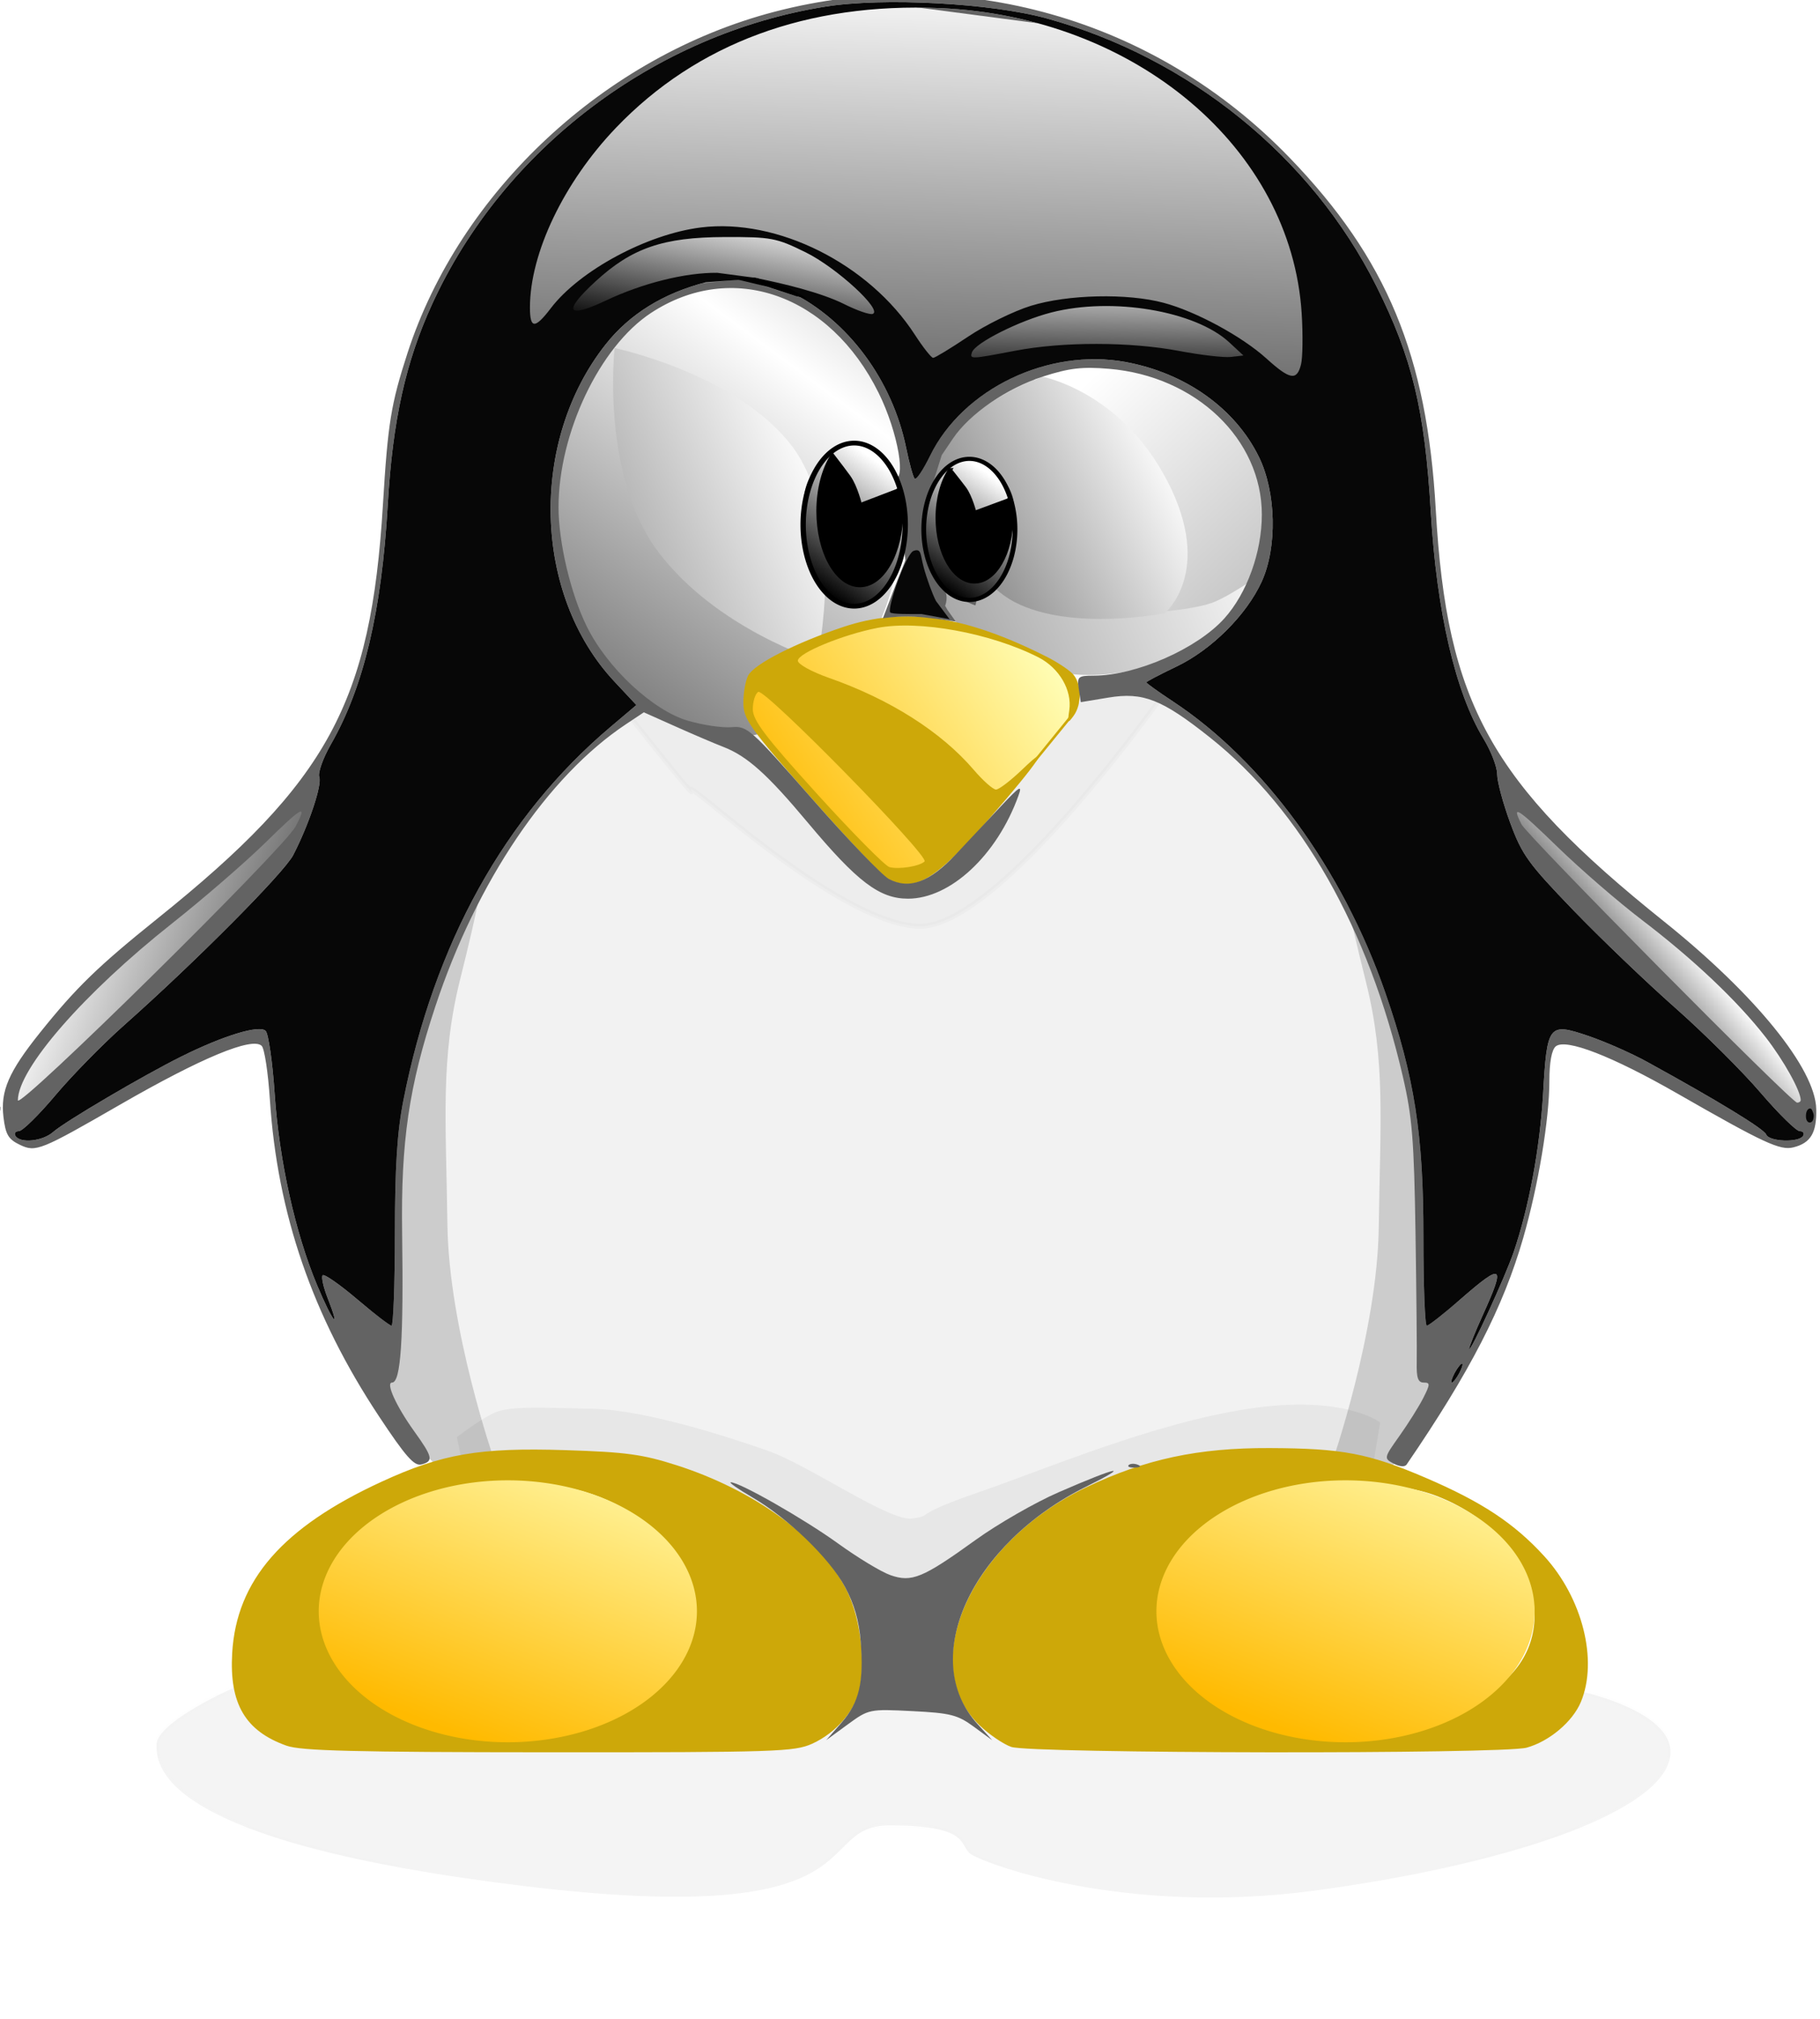 <?xml version="1.0" encoding="UTF-8" standalone="no"?>
<svg
   xmlns:dc="http://purl.org/dc/elements/1.1/"
   xmlns:cc="http://creativecommons.org/ns#"
   xmlns:rdf="http://www.w3.org/1999/02/22-rdf-syntax-ns#"
   xmlns:svg="http://www.w3.org/2000/svg"
   xmlns="http://www.w3.org/2000/svg"
   xmlns:xlink="http://www.w3.org/1999/xlink"
   xmlns:sodipodi="http://sodipodi.sourceforge.net/DTD/sodipodi-0.dtd"
   xmlns:inkscape="http://www.inkscape.org/namespaces/inkscape"
   width="18.04"
   height="20"
   id="svg2"
   version="1.0"
   sodipodi:docname="linux.svg"
   inkscape:version="0.92.4 (5da689c313, 2019-01-14)">
  <sodipodi:namedview
     pagecolor="#ffffff"
     bordercolor="#666666"
     borderopacity="1"
     objecttolerance="10"
     gridtolerance="10"
     guidetolerance="10"
     inkscape:pageopacity="0"
     inkscape:pageshadow="2"
     inkscape:window-width="1348"
     inkscape:window-height="619"
     id="namedview77"
     showgrid="false"
     inkscape:zoom="11.171695"
     inkscape:cx="5.1594421"
     inkscape:cy="17.113452"
     inkscape:window-x="1389"
     inkscape:window-y="376"
     inkscape:window-maximized="0"
     inkscape:current-layer="svg2"
     fit-margin-top="0"
     fit-margin-left="0"
     fit-margin-right="0"
     fit-margin-bottom="0" />
  <defs
     id="defs4">
    <linearGradient
       id="linearGradient23837">
      <stop
         id="stop23839"
         offset="0"
         style="stop-color:#ffba00;stop-opacity:1;" />
      <stop
         id="stop23841"
         offset="1"
         style="stop-color:#ffffba;stop-opacity:1;" />
    </linearGradient>
    <linearGradient
       id="linearGradient5197">
      <stop
         style="stop-color:#000000;stop-opacity:1;"
         offset="0"
         id="stop5199" />
      <stop
         style="stop-color:#ffffff;stop-opacity:1;"
         offset="1"
         id="stop5201" />
    </linearGradient>
    <linearGradient
       id="linearGradient3225">
      <stop
         style="stop-color:#000000;stop-opacity:0.72;"
         offset="0"
         id="stop3227" />
      <stop
         style="stop-color:#ffffff;stop-opacity:0"
         offset="1"
         id="stop3229" />
    </linearGradient>
    <filter
       x="-0.059"
       width="1.118"
       y="-0.108"
       height="1.217"
       id="filter19925"
       style="color-interpolation-filters:sRGB">
      <feGaussianBlur
         stdDeviation="3.034"
         id="feGaussianBlur19927" />
    </filter>
    <filter
       x="-0.075"
       width="1.15"
       y="-0.272"
       height="1.543"
       id="filter21885"
       style="color-interpolation-filters:sRGB">
      <feGaussianBlur
         stdDeviation="6.092"
         id="feGaussianBlur21887" />
    </filter>
    <filter
       x="-0.075"
       width="1.15"
       y="-0.53"
       height="2.06"
       id="filter6160"
       style="color-interpolation-filters:sRGB">
      <feGaussianBlur
         stdDeviation="10.041"
         id="feGaussianBlur6162" />
    </filter>
    <linearGradient
       xlink:href="#linearGradient5197"
       id="linearGradient9469"
       gradientUnits="userSpaceOnUse"
       spreadMethod="reflect"
       x1="263.61"
       y1="435.385"
       x2="358.502"
       y2="314.54" />
    <linearGradient
       xlink:href="#linearGradient5197"
       id="linearGradient9473"
       gradientUnits="userSpaceOnUse"
       x1="283.116"
       y1="420.784"
       x2="450.774"
       y2="341.97" />
    <linearGradient
       xlink:href="#linearGradient5197"
       id="linearGradient9493"
       gradientUnits="userSpaceOnUse"
       x1="353.828"
       y1="353.78"
       x2="370.982"
       y2="331.954" />
    <linearGradient
       xlink:href="#linearGradient5197"
       id="linearGradient9495"
       gradientUnits="userSpaceOnUse"
       x1="353.828"
       y1="353.78"
       x2="370.982"
       y2="331.954" />
    <linearGradient
       xlink:href="#linearGradient23837"
       id="linearGradient9497"
       gradientUnits="userSpaceOnUse"
       x1="278.782"
       y1="598.482"
       x2="300.019"
       y2="538.18" />
    <linearGradient
       xlink:href="#linearGradient23837"
       id="linearGradient9499"
       gradientUnits="userSpaceOnUse"
       x1="278.782"
       y1="598.482"
       x2="300.019"
       y2="538.18" />
    <linearGradient
       xlink:href="#linearGradient5197"
       id="linearGradient2380"
       gradientUnits="userSpaceOnUse"
       x1="416.037"
       y1="314.992"
       x2="416.674"
       y2="287.509"
       gradientTransform="translate(-162.397,383.191)" />
    <linearGradient
       xlink:href="#linearGradient5197"
       id="linearGradient2383"
       gradientUnits="userSpaceOnUse"
       x1="333.627"
       y1="305.531"
       x2="338.832"
       y2="276.245"
       gradientTransform="translate(-162.397,383.191)" />
    <linearGradient
       xlink:href="#linearGradient5197"
       id="linearGradient2386"
       gradientUnits="userSpaceOnUse"
       spreadMethod="repeat"
       x1="379.113"
       y1="378.88"
       x2="383.809"
       y2="225.323"
       gradientTransform="translate(-162.397,383.191)" />
    <linearGradient
       xlink:href="#linearGradient5197"
       id="linearGradient2390"
       gradientUnits="userSpaceOnUse"
       x1="267.005"
       y1="450.158"
       x2="195.341"
       y2="423.268"
       gradientTransform="translate(-162.397,383.191)" />
    <linearGradient
       xlink:href="#linearGradient3225"
       id="linearGradient2394"
       gradientUnits="userSpaceOnUse"
       x1="375.171"
       y1="481.127"
       x2="375.171"
       y2="627.552"
       gradientTransform="translate(-162.397,383.191)" />
    <linearGradient
       xlink:href="#linearGradient23837"
       id="linearGradient2397"
       gradientUnits="userSpaceOnUse"
       x1="346.896"
       y1="409.873"
       x2="406.499"
       y2="371.665"
       gradientTransform="translate(-162.397,383.191)" />
    <linearGradient
       xlink:href="#linearGradient5197"
       id="linearGradient2401"
       gradientUnits="userSpaceOnUse"
       x1="228.8"
       y1="401.767"
       x2="361.57"
       y2="343.166"
       gradientTransform="translate(-162.397,383.191)" />
    <linearGradient
       xlink:href="#linearGradient5197"
       id="linearGradient2404"
       gradientUnits="userSpaceOnUse"
       x1="335.762"
       y1="383.675"
       x2="432.982"
       y2="334.342"
       gradientTransform="translate(-162.397,383.191)" />
    <linearGradient
       xlink:href="#linearGradient5197"
       id="linearGradient2407"
       gradientUnits="userSpaceOnUse"
       x1="584.447"
       y1="496.834"
       x2="411.609"
       y2="312.987"
       gradientTransform="translate(-162.397,383.191)" />
    <linearGradient
       xlink:href="#linearGradient5197"
       id="linearGradient2411"
       gradientUnits="userSpaceOnUse"
       x1="525.561"
       y1="454.586"
       x2="544.994"
       y2="438.204"
       gradientTransform="translate(-162.397,383.191)" />
    <linearGradient
       id="linearGradient4671">
      <stop
         style="stop-color:#ffd43b;stop-opacity:1"
         offset="0"
         id="stop4673" />
      <stop
         style="stop-color:#ffe873;stop-opacity:1"
         offset="1"
         id="stop4675" />
    </linearGradient>
    <linearGradient
       id="linearGradient4689">
      <stop
         style="stop-color:#5a9fd4;stop-opacity:1"
         offset="0"
         id="stop4691" />
      <stop
         style="stop-color:#306998;stop-opacity:1"
         offset="1"
         id="stop4693" />
    </linearGradient>
    <linearGradient
       x1="150.961"
       y1="192.352"
       x2="112.031"
       y2="137.273"
       id="linearGradient1475"
       xlink:href="#linearGradient4671"
       gradientUnits="userSpaceOnUse"
       gradientTransform="matrix(0.563,0,0,0.568,-1.658,1.631)" />
    <linearGradient
       x1="26.649"
       y1="20.604"
       x2="135.665"
       y2="114.398"
       id="linearGradient1478"
       xlink:href="#linearGradient4689"
       gradientUnits="userSpaceOnUse"
       gradientTransform="matrix(0.563,0,0,0.568,-1.658,1.631)" />
  </defs>
  <g
     id="layer1"
     style="display:inline"
     transform="matrix(0.047,0,0,0.047,-0.946,-28.934)">
    <path
       style="fill:#f2f2f2;fill-opacity:1;fill-rule:evenodd;stroke:none"
       d="m 122.346,925.538 c 0,0 -5.407,-8.11 -6.308,-9.912 -0.901,-1.802 -15.769,-58.571 -12.165,-77.493 3.604,-18.923 4.956,-33.34 8.11,-37.395 3.154,-4.055 21.176,-26.582 23.428,-27.934 2.253,-1.352 11.714,-16.67 17.571,-16.67 5.857,0 47.758,18.923 53.164,18.022 5.407,-0.901 28.835,-0.901 30.637,-2.253 1.802,-1.352 8.56,-6.758 8.56,-6.758 l 6.308,-3.604 c 0,0 14.417,-1.352 17.121,-1.352 2.703,0 19.824,9.912 24.329,14.868 4.505,4.956 32.89,37.395 32.439,54.516 -0.451,17.121 0,30.637 -1.802,35.593 -1.802,4.956 -6.758,22.527 -8.11,27.483 -1.352,4.956 -4.055,15.318 -4.505,19.373 -0.451,4.055 -5.407,8.11 -7.209,9.912 -1.802,1.802 -25.23,5.407 -29.736,7.209 -4.505,1.802 -18.472,11.714 -22.527,13.516 -4.055,1.802 -13.066,8.11 -13.066,8.11 0,0 -12.615,12.615 -15.318,13.967 -2.703,1.352 -25.681,5.857 -33.791,0.901 -8.11,-4.956 -17.121,-13.516 -21.176,-18.472 -4.055,-4.956 -13.066,-14.417 -16.22,-17.121 -3.154,-2.703 -29.736,-3.604 -29.736,-4.505 z"
       id="path17935"
       inkscape:connector-curvature="0" />
    <path
       style="opacity:0.137;fill:#000000;fill-opacity:1;fill-rule:evenodd;stroke:#000000;stroke-width:1px;stroke-linecap:butt;stroke-linejoin:miter;stroke-opacity:1;filter:url(#filter19925)"
       d="m 318.083,382.63 4.956,1.802 8.335,4.055 5.632,2.027 h 6.082 7.885 l 37.62,-3.154 5.857,-1.352 6.533,-3.379 10.588,-4.055 5.181,-0.901 4.28,0.451 2.703,-0.451 2.027,2.253 2.929,5.407 3.604,8.56 c 0,0 -36.043,50.911 -53.164,50.01 -17.121,-0.901 -48.601,-30.67 -46.631,-27.258 1.97,3.412 -22.978,-27.708 -22.978,-27.708 z"
       id="path18906"
       transform="matrix(1.024,0,0,1.05,-174.597,344.775)"
       inkscape:connector-curvature="0" />
    <path
       style="fill:url(#linearGradient9469);fill-opacity:1;stroke:none"
       id="path6186"
       d="m 372.836,338.83 a 34.832,48.884 0 0 1 -34.832,48.884 34.832,48.884 0 0 1 -34.832,-48.884 34.832,48.884 0 0 1 34.832,-48.884 34.832,48.884 0 0 1 34.832,48.884 z"
       transform="matrix(1.043,0,0,0.985,-178.399,389.119)"
       inkscape:connector-curvature="0" />
    <path
       id="path6184"
       d="m 124.352,923.389 c 0,0 -9.568,-27.507 -9.867,-49.632 -0.299,-22.125 -1.495,-34.981 2.691,-51.725 4.186,-16.743 4.186,-18.836 4.186,-18.836 l -21.527,41.26 c 0,0 -3.289,18.238 -3.588,20.032 -0.299,1.794 2.691,34.682 2.691,34.682 l 3.289,11.361 7.176,11.361 4.186,3.887 z"
       style="fill:#cccccc;fill-opacity:1;fill-rule:evenodd;stroke:none"
       inkscape:connector-curvature="0" />
    <path
       style="fill:#cccccc;fill-opacity:1;fill-rule:evenodd;stroke:none"
       d="m 301.032,923.987 c 0,0 9.568,-27.507 9.867,-49.632 0.299,-22.125 1.495,-34.981 -2.691,-51.725 -4.186,-16.743 -4.186,-18.836 -4.186,-18.836 l 21.527,41.26 c 0,0 3.289,18.238 3.588,20.032 0.299,1.794 -2.691,34.682 -2.691,34.682 l -3.289,11.361 -7.176,11.361 -4.186,3.887 z"
       id="path4226"
       inkscape:connector-curvature="0" />
    <path
       style="opacity:1;fill:url(#linearGradient2411);fill-opacity:1;fill-rule:evenodd;stroke:none"
       d="m 339.174,785.252 1.3,5.2 54.343,55.383 5.2,4.42 2.08,-1.04 -2.34,-6.76 -7.54,-10.661 -9.621,-10.401 -16.121,-13.781 -10.401,-8.321 -8.841,-8.061 -3.64,-3.64 -1.56,-1.3 z"
       id="path2253"
       inkscape:connector-curvature="0" />
    <path
       style="fill:url(#linearGradient9473);fill-opacity:1;stroke:none"
       id="path10113"
       d="m 450.274,341.97 a 33.785,27.806 0 0 1 -33.785,27.806 33.785,27.806 0 0 1 -33.785,-27.806 33.785,27.806 0 0 1 33.785,-27.806 33.785,27.806 0 0 1 33.785,27.806 z"
       transform="matrix(1.117,0,0,1.196,-215.265,315.639)"
       inkscape:connector-curvature="0" />
    <path
       style="fill:url(#linearGradient2407);fill-opacity:1;fill-rule:evenodd;stroke:none"
       d="m 264.556,744.595 c 0,0 8.073,-0.598 11.66,-2.093 3.588,-1.495 8.671,-5.083 8.671,-5.083 0,0 7.774,-14.351 -3.588,-31.095 -11.361,-16.743 -39.765,-13.454 -39.765,-13.454 l -3.588,2.093 z"
       id="path13048"
       inkscape:connector-curvature="0" />
    <path
       style="fill:url(#linearGradient2404);fill-opacity:1;fill-rule:evenodd;stroke:none"
       d="m 239.74,694.963 v 0 c 0,0 16.743,2.99 26.61,22.125 9.867,19.135 -0.598,27.806 -0.598,27.806 0,0 -19.733,3.887 -31.693,-2.392 -11.959,-6.279 -17.64,-27.208 -17.64,-27.208 0,0 0.598,-6.877 9.568,-12.856 8.97,-5.98 14.052,-7.176 13.753,-7.475 z"
       id="path12067"
       inkscape:connector-curvature="0" />
    <path
       style="fill:url(#linearGradient2401);fill-opacity:1;fill-rule:evenodd;stroke:none"
       d="m 149.745,688.983 c 0,0 -2.99,26.909 9.269,43.054 12.258,16.145 33.487,22.723 33.487,22.723 0,0 6.279,-29.899 -5.382,-45.147 -11.66,-15.248 -37.373,-20.63 -37.373,-20.63 z"
       id="path7165"
       inkscape:connector-curvature="0" />
    <path
       style="opacity:0.216;fill:#000000;fill-opacity:1;fill-rule:evenodd;stroke:none;filter:url(#filter21885)"
       d="m 119.812,934.527 c 0,0 15.016,-5.005 36.945,2.622 21.928,7.627 31.701,15.255 32.654,15.731 0.953,0.477 18.83,10.964 18.83,10.964 0,0 6.674,3.575 16.446,0.238 9.772,-3.337 28.126,-15.731 31.224,-18.353 3.099,-2.622 20.737,-9.534 24.074,-10.011 3.337,-0.477 10.011,-1.907 15.255,-1.907 5.244,0 10.487,0.238 10.487,0.238 l 3.814,-8.581 1.668,-10.011 c 0,0 -7.627,-5.959 -27.887,-2.86 -20.26,3.099 -42.427,12.633 -56.966,17.638 -14.539,5.005 -9.057,4.767 -13.824,5.482 -4.767,0.715 -21.69,-11.203 -30.509,-14.301 -8.819,-3.099 -25.98,-8.581 -36.706,-8.819 -10.726,-0.238 -17.876,-0.715 -21.213,0.953 -3.337,1.668 -7.627,5.005 -7.627,5.005 z"
       id="path20898"
       inkscape:connector-curvature="0" />
    <path
       style="fill:url(#linearGradient2397);fill-opacity:1;fill-rule:evenodd;stroke:none"
       d="m 179.529,758.679 c -0.458,0.114 -1.487,3.203 -1.487,3.203 0,0 -0.458,1.602 -0.229,2.745 0.229,1.144 0,2.174 0.572,3.089 0.572,0.915 27.112,30.315 27.112,30.315 0,0 1.716,2.745 4.805,2.402 3.089,-0.343 4.118,-0.686 5.033,-1.258 0.915,-0.572 23.222,-22.993 23.222,-22.993 l 7.893,-10.067 c 0,0 0.572,-2.402 0.343,-4.576 -0.229,-2.174 -3.775,-5.72 -3.775,-5.72 0,0 -3.432,-2.288 -4.347,-2.631 -0.915,-0.343 -14.528,-6.177 -23.222,-6.406 -8.694,-0.229 -22.421,3.317 -22.421,3.317 z"
       id="path3205"
       inkscape:connector-curvature="0" />
    <path
       style="opacity:0.212;fill:#000000;fill-opacity:1;fill-rule:evenodd;stroke:url(#linearGradient2394);stroke-width:1px;stroke-linecap:butt;stroke-linejoin:miter;stroke-opacity:1;filter:url(#filter6160)"
       d="m 70.053,971.11 c 0,0 -16.93,7.321 -16.93,12.355 0,5.033 1.83,20.591 77.789,29.743 75.958,9.152 59.943,-12.812 76.873,-12.812 16.93,0 14.643,4.118 16.93,5.949 2.288,1.83 32.031,13.27 72.755,7.779 40.725,-5.491 70.925,-16.015 74.585,-26.997 3.661,-10.982 -21.049,-15.558 -21.049,-15.558 z"
       id="path4184"
       inkscape:connector-curvature="0" />
    <path
       id="path2227"
       d="m 80.544,983.594 c -8.697,-3.101 -12.068,-8.845 -11.451,-19.508 0.888,-15.348 10.65,-26.536 31.536,-36.146 12.77,-5.875 20.586,-7.217 38.717,-6.644 12.818,0.405 16.3,0.879 23.543,3.207 16.135,5.186 29.622,14.926 35.422,25.584 3.031,5.569 4.398,14.781 3.167,21.341 -0.87,4.639 -4.981,9.444 -10.048,11.745 -3.756,1.706 -7.684,1.834 -55.541,1.814 -41.042,-0.018 -52.281,-0.3 -55.345,-1.393 z m 55.743,-11.646 c 21.645,-1.082 22.158,-1.158 24.834,-3.67 9.308,-8.739 6.214,-24.167 -6.603,-32.916 -8.055,-5.499 -16.806,-7.606 -29.419,-7.085 -17.255,0.714 -29.067,6.825 -34.582,17.894 -4.4,8.831 -2.721,18.261 4.306,24.173 3.84,3.231 6.701,3.342 41.464,1.604 z m 97.102,11.905 c -1.65,-0.573 -4.642,-2.61 -6.649,-4.526 -13.443,-12.832 -1.971,-38.511 22.412,-50.167 12.488,-5.97 23.63,-8.359 38.711,-8.3 15.401,0.06 20.899,1.107 32.946,6.272 11.825,5.07 18.658,9.584 24.981,16.502 8.085,8.846 11.393,21.995 7.736,30.748 -1.739,4.162 -6.65,8.303 -11.417,9.627 -5.071,1.408 -104.627,1.265 -108.719,-0.156 z m 103.566,-13.509 c 13.337,-11.222 6.184,-31.612 -13.813,-39.38 -8.06,-3.131 -24.011,-3.814 -32.895,-1.41 -21.48,5.814 -31.733,25.389 -20.003,38.188 l 3.234,3.528 14.456,0.737 c 7.951,0.405 21.509,0.807 30.13,0.891 l 15.673,0.154 z M 207.228,800.768 c -1.189,-0.668 -8.497,-8.415 -16.24,-17.215 -12.831,-14.582 -14.08,-16.338 -14.089,-19.816 -0.005,-2.099 0.457,-4.688 1.028,-5.755 1.29,-2.41 10.049,-6.869 20.073,-10.217 12.926,-4.318 25.643,-2.434 43.035,6.375 2.005,1.016 4.368,2.568 5.25,3.451 1.957,1.957 2.084,6.423 0.255,8.925 -1.225,1.675 -1.308,1.566 -0.906,-1.177 0.622,-4.236 -2.116,-8.926 -6.515,-11.164 -10.103,-5.14 -25.221,-7.895 -33.98,-6.194 -7.293,1.417 -16.749,5.316 -16.749,6.906 0,0.729 2.919,2.345 6.5,3.599 12.917,4.521 23.722,11.377 30.608,19.421 1.952,2.28 4.059,4.145 4.682,4.145 0.624,0 3.123,-1.913 5.554,-4.25 6.754,-6.494 3.37,-1.467 -7.019,10.427 -11.463,13.124 -15.869,15.695 -21.487,12.537 z m 7.884,-3.558 c 1.107,-1.076 -33.731,-36.578 -35.078,-35.746 -0.63,0.389 -1.145,2.025 -1.145,3.634 0,2.357 2.641,5.839 13.563,17.88 7.46,8.224 14.322,15.162 15.25,15.417 1.96,0.539 6.359,-0.165 7.41,-1.185 z"
       style="fill:#cda809"
       inkscape:connector-curvature="0" />
    <path
       style="fill:url(#linearGradient2390);fill-opacity:1;fill-rule:evenodd;stroke:none"
       d="m 81.316,786.077 c 0,0 -16.788,15.65 -21.625,19.918 -4.837,4.268 -11.524,8.679 -19.349,16.361 -7.825,7.683 -14.796,16.504 -15.223,17.357 -0.427,0.854 -2.845,4.41 -2.703,6.545 0.142,2.134 -0.569,4.98 0.996,4.41 1.565,-0.569 32.865,-29.877 34.999,-32.296 2.134,-2.419 17.357,-17.784 20.487,-21.056 3.13,-3.272 4.98,-6.971 4.98,-6.971 l 0.996,-3.272 0.142,-0.996 z"
       id="path6164"
       inkscape:connector-curvature="0" />
    <path
       id="path2225"
       d="m 197.589,978.754 c 3.748,-4.283 4.748,-8.523 4.053,-17.183 -0.344,-4.289 -1.404,-7.943 -3.331,-11.484 -3.304,-6.071 -12.013,-14.466 -19.587,-18.88 -2.934,-1.71 -4.951,-3.12 -4.482,-3.132 1.828,-0.047 15.502,7.746 22.638,12.903 4.129,2.984 9.083,5.98 11.008,6.658 4.511,1.589 6.827,0.635 18,-7.418 4.675,-3.37 12.55,-7.889 17.5,-10.044 12.509,-5.445 15.643,-6.073 5.747,-1.151 -24.271,12.071 -35.34,36.253 -22.878,49.98 l 3.131,3.449 -3.875,-2.845 c -3.425,-2.515 -4.932,-2.898 -13,-3.302 -9.041,-0.453 -9.167,-0.427 -13.625,2.825 l -4.5,3.282 z m -97.558,-64.621 C 86.012,892.97 78.607,871.46 77.04,847.347 c -0.365,-5.613 -1.138,-10.681 -1.718,-11.261 -1.963,-1.963 -12.727,2.503 -29.933,12.417 -16.743,9.647 -17.713,10.036 -21.058,8.439 -2.448,-1.168 -3.032,-2.159 -3.477,-5.897 -0.649,-5.453 1.106,-9.504 7.67,-17.705 7.619,-9.519 12.26,-14.024 24.865,-24.14 35.925,-28.829 44.975,-45.455 47.501,-87.263 1.034,-17.112 1.688,-21.142 5.172,-31.885 11.069,-34.125 41.674,-62.598 77.32,-71.935 39.256,-10.282 80.391,1.361 108.75,30.781 20.497,21.263 28.94,41.596 30.794,74.154 2.328,40.883 11.554,57.514 48.172,86.837 19.183,15.361 31.862,30.977 32.066,39.493 0.12,5.019 -1.162,7.174 -4.813,8.09 -2.797,0.702 -6.182,-0.867 -24.428,-11.32 -13.83,-7.924 -23.593,-11.71 -25.695,-9.966 -0.851,0.706 -1.34,3.344 -1.343,7.239 -0.005,8.131 -2.331,22.099 -5.521,33.157 -4.211,14.598 -11.218,28.205 -24.598,47.766 -0.364,0.531 -1.5,0.441 -2.731,-0.217 -2.084,-1.115 -2.07,-1.181 1.249,-5.853 1.846,-2.599 4.099,-6.188 5.006,-7.975 1.479,-2.914 1.487,-3.25 0.083,-3.25 -1.191,0 -1.542,-1.017 -1.466,-4.25 0.055,-2.337 -0.06,-14.6 -0.255,-27.25 -0.303,-19.615 -0.694,-24.464 -2.656,-32.943 -7.229,-31.238 -21.411,-56.195 -40.619,-71.479 -10.18,-8.1 -14.175,-9.676 -21.47,-8.47 l -5.855,0.968 -0.409,-2.788 c -0.382,-2.606 -0.175,-2.789 3.168,-2.8 8.928,-0.03 21.71,-5.627 27.51,-12.045 4.787,-5.299 7.935,-14.015 7.923,-21.943 -0.023,-15.891 -13.951,-29.16 -32.213,-30.691 -5.676,-0.476 -8.381,-0.161 -13.918,1.619 -7.666,2.465 -15.472,7.838 -19.027,13.096 l -2.35,3.476 -4.148,13.176 c 1.829,0.34 10.238,-11.88 9.551,-11.807 -1.971,0.208 -1.454,3.365 1.068,6.517 2.017,2.521 2.584,2.737 4.495,1.715 2.711,-1.451 2.72,-2.099 0.079,-5.715 -1.573,-2.154 -1.213,-1.96 1.424,0.768 7.955,8.227 -3.533,16.492 -5.338,26.972 -0.06,0.346 -6.629,-3.167 -6.293,-2.623 0.397,0.642 0.661,5.523 -4.793,5.062 -4.616,-0.39 -2.755,-14.756 -4.633,-14.749 -8.648,0.034 -20.7,7.302 -20.738,-4.815 -0.019,-6.142 0.399,-8.179 2.308,-11.25 2.176,-3.499 5.168,-5.068 5.168,-2.71 0,0.572 1.011,2.485 2.247,4.25 1.236,1.765 2.34,3.376 2.453,3.58 0.598,1.071 5.3,-1.143 5.3,-2.496 0,-1.062 0.544,-1.379 1.642,-0.958 2.889,1.109 1.032,-9.668 -3.11,-18.048 -10.286,-20.813 -30.963,-28.051 -48.032,-16.814 -10.802,7.111 -19.465,25.334 -19.465,40.945 0,7.395 2.553,18.188 5.93,25.064 4.314,8.787 13.958,17.777 21.385,19.936 3.124,0.908 7.244,1.517 9.155,1.352 3.341,-0.288 3.996,0.294 17.071,15.175 7.478,8.511 14.733,16.077 16.122,16.814 4.271,2.267 8.598,0.69 14.059,-5.122 2.697,-2.87 7.013,-7.468 9.592,-10.219 3.997,-4.262 4.539,-4.584 3.67,-2.183 -4.541,12.551 -14.345,21.683 -23.278,21.683 -6.01,0 -10.691,-3.549 -21.099,-15.994 -8.573,-10.251 -12.823,-14.059 -17.859,-16.004 -1.805,-0.697 -6.313,-2.621 -10.018,-4.276 l -6.737,-3.009 -3.763,2.501 c -16.493,10.961 -31.487,33.144 -40.203,59.479 -5.589,16.889 -7.288,28.473 -7.011,47.803 0.323,22.502 -0.284,31.5 -2.126,31.5 -1.385,0 0.872,4.977 4.629,10.206 3.967,5.522 4.155,6.375 1.555,7.055 -1.504,0.393 -3.343,-1.696 -8.965,-10.182 z m 227.858,-9.079 c 0.589,-1.1 0.845,-2 0.57,-2 -0.275,0 -0.982,0.9 -1.57,2 -0.589,1.1 -0.845,2 -0.57,2 0.275,0 0.982,-0.9 1.57,-2 z m 11.473,-25.533 c 3.18,-9.295 5.534,-21.942 6.185,-33.236 0.85,-14.729 1.155,-15.129 9.428,-12.343 3.528,1.188 9.114,3.641 12.414,5.452 14.967,8.212 24.763,14.183 25.218,15.37 0.582,1.515 6.879,1.751 7.782,0.292 0.34,-0.55 0.024,-1 -0.702,-1 -0.726,0 -4.465,-3.672 -8.309,-8.159 -3.844,-4.488 -11.939,-12.529 -17.989,-17.87 -6.05,-5.341 -15.725,-14.606 -21.5,-20.591 -9.446,-9.788 -10.778,-11.633 -13.267,-18.38 -1.522,-4.125 -2.759,-8.731 -2.75,-10.235 0.009,-1.504 -1.29,-4.879 -2.887,-7.5 -5.897,-9.674 -9.873,-26.766 -11.111,-47.765 -1.273,-21.578 -3.922,-32.56 -11.496,-47.666 -13.629,-27.18 -39.436,-48.121 -69.488,-56.384 -11.78,-3.239 -34.5,-4.445 -46.757,-2.481 -35.887,5.75 -67.87,29.945 -82.863,62.686 -5.624,12.283 -8.337,24.548 -9.369,42.363 -1.303,22.497 -5.069,38.347 -11.983,50.432 -1.681,2.939 -2.781,6.032 -2.45,6.894 0.624,1.625 -2.188,10.042 -5.497,16.452 -1.923,3.726 -20.618,22.526 -35.702,35.903 -4.465,3.959 -10.976,10.597 -14.469,14.75 -3.493,4.153 -6.953,7.551 -7.69,7.551 -0.737,0 -1.061,0.45 -0.721,1 1.005,1.626 5.709,1.142 7.936,-0.816 2.541,-2.235 18.93,-11.877 27.064,-15.922 8.889,-4.42 16.445,-6.717 17.762,-5.399 0.596,0.596 1.454,6.581 1.907,13.302 0.945,14.015 4.349,29.351 8.945,40.301 3.299,7.86 5.112,10.067 2.219,2.701 -0.905,-2.304 -1.375,-4.458 -1.046,-4.788 0.33,-0.33 3.576,1.925 7.213,5.011 3.637,3.086 6.925,5.61 7.306,5.61 0.381,4e-5 0.701,-8.662 0.712,-19.25 0.014,-14.309 0.473,-21.56 1.791,-28.25 6.514,-33.083 21.35,-59.821 43.663,-78.69 l 5.472,-4.628 -4.638,-4.958 c -17.17,-18.356 -18.01,-50.605 -1.851,-71.048 5.041,-6.377 12.098,-10.759 21.143,-13.128 l 7.402,-1.938 -5,-0.04 c -6.779,-0.055 -15.724,2.175 -23.524,5.864 -8.268,3.91 -9.096,2.339 -2.14,-4.057 7.651,-7.035 14.258,-9.306 27.185,-9.345 9.881,-0.03 10.923,0.166 17.123,3.218 6.553,3.226 16.363,12.248 14.128,12.993 -0.612,0.204 -3.286,-0.718 -5.942,-2.049 -4.921,-2.467 -9.462,-4.035 -14.829,-5.121 -1.837,-0.372 -0.48,0.63 3.5,2.583 12.071,5.925 21.434,18.55 24.346,32.829 0.662,3.244 1.469,6.165 1.795,6.49 0.325,0.325 1.786,-1.849 3.246,-4.833 6.911,-14.126 24.945,-22.769 41.242,-19.766 12.63,2.327 23.079,9.758 28.1,19.983 3.663,7.459 3.917,19.078 0.576,26.359 -3.213,7.002 -10.597,14.342 -17.967,17.86 -3.487,1.664 -6.339,3.164 -6.339,3.333 0,0.169 2.587,2.018 5.75,4.109 19.027,12.581 35.657,35.405 44.632,61.253 6.165,17.756 8.071,29.939 8.054,51.478 -0.008,10.312 0.312,18.75 0.711,18.75 0.399,0 3.564,-2.475 7.032,-5.5 9.001,-7.85 9.627,-7.44 4.821,3.16 -1.65,3.639 -2.961,6.892 -2.914,7.228 0.145,1.032 7.582,-15.147 9.387,-20.422 z M 287.21,691.189 c -5.163,-4.672 -14.874,-9.931 -21.689,-11.746 -7.691,-2.048 -20.218,-1.762 -27.992,0.64 -3.614,1.116 -9.571,4.041 -13.238,6.5 -3.667,2.459 -6.981,4.47 -7.366,4.47 -0.385,0 -2.132,-2.211 -3.883,-4.914 -9.669,-14.922 -28.987,-24.586 -45.118,-22.571 -11.336,1.416 -25.569,9.074 -31.627,17.016 -3.363,4.409 -4.408,4.377 -4.408,-0.137 0,-11.47 7.164,-26.432 18.144,-37.894 17.065,-17.814 40.407,-26.428 68.356,-25.225 41.181,1.773 74.076,29.54 76.258,64.371 0.558,8.912 -0.122,13.376 -2.028,13.313 -0.677,-0.023 -3.111,-1.743 -5.41,-3.823 z m -54.821,-11.708 c 6.495,-2.651 7.975,-2.859 20.5,-2.878 12.92,-0.02 13.844,0.118 21.5,3.21 5.098,2.059 9.723,3.232 12.75,3.235 l 4.75,0.005 v -4.895 c 0,-19.97 -18.713,-43.09 -42.975,-53.095 -12.128,-5.001 -20.915,-6.522 -37.025,-6.408 -17.161,0.121 -25.462,1.98 -39.5,8.844 -19.982,9.771 -33.988,26.782 -37.492,45.539 -0.464,2.482 -0.708,4.648 -0.543,4.813 0.165,0.165 3.165,-1.864 6.667,-4.509 10.384,-7.842 17.64,-10.613 29.063,-11.102 7.829,-0.335 11.005,-0.014 16.5,1.67 7.935,2.431 16.941,8.089 23.305,14.641 4.443,4.574 4.57,4.627 10,4.21 3.025,-0.232 8.65,-1.708 12.5,-3.28 z m -7.28,10.411 c 0.665,-1.994 9.997,-6.68 16.746,-8.409 12.847,-3.291 30.335,-0.354 37.52,6.303 l 2.987,2.767 -2.639,0.307 c -1.452,0.169 -6.333,-0.394 -10.847,-1.25 -10.376,-1.968 -24.54,-1.992 -34.649,-0.057 -9.419,1.802 -9.608,1.809 -9.118,0.339 z m 53.458,-0.744 c -1.795,-0.822 -8.997,-7.016 -24.904,-7.456 -11.727,-0.321 -19.842,4.719 -21.637,5.541 -2.707,1.24 8.777,-1.33 21.862,-1.33 13.086,0 27.386,4.484 24.678,3.244 z M 82.455,789.853 c 2.608,-4.911 1.513,-4.33 -6.316,3.35 -4.263,4.181 -13.15,11.87 -19.75,17.086 -18.553,14.662 -32.459,30.609 -32.491,37.258 -0.011,2.241 56.072,-53.015 58.557,-57.694 z m 317.434,57.668 c 0,-1.929 -3.59,-8.377 -7.37,-13.239 -5.975,-7.684 -15.223,-16.445 -26.13,-24.754 -4.95,-3.771 -12.938,-10.677 -17.75,-15.346 -8.621,-8.366 -9.826,-9.124 -7.645,-4.813 1.238,2.447 56.952,58.684 58.138,58.684 0.416,0 0.757,-0.239 0.757,-0.532 z M 217.519,742.303 c -0.781,-1.512 -1.951,-4.72 -2.598,-7.127 -0.729,-2.71 -1.533,-4.022 -2.111,-3.444 -1.199,1.199 -3.899,11.547 -3.276,12.555 0.26,0.421 2.483,0.766 4.94,0.766 h 4.467 z m -9.604,-6.5 c 1.952,-4.299 2.591,-12.229 1.167,-14.471 -0.606,-0.954 -1.624,-0.96 -4.661,-0.028 -2.552,0.783 -4.001,0.845 -4.223,0.179 -0.925,-2.774 -4.128,-7.87 -5.165,-8.215 -1.697,-0.566 -4.146,5.991 -4.146,11.103 0,7.048 7.412,15.451 13.799,15.643 0.714,0.021 2.167,-1.873 3.228,-4.211 z m 24.094,1.024 c 1.835,-3.429 2.815,-8.845 2.176,-12.036 -0.586,-2.929 -1.569,-3.106 -6.576,-1.185 -0.981,0.377 -2.345,-0.941 -4.135,-3.996 -1.469,-2.507 -3.125,-4.558 -3.68,-4.558 -1.577,0 -3.907,6.516 -3.907,10.928 0,3.386 0.62,4.567 4.085,7.782 6.265,5.813 10.049,6.776 12.036,3.064 z m -31.743,-58.077 c -5.028,-3.677 -11.394,-12.6 -31.685,-11.597 -10.405,0.509 -22.031,9.195 -22.434,9.358 -1.468,0.596 16.785,-4.949 26.382,-4.939 14.491,0.016 29.202,8.249 27.737,7.177 z m 57.893,245.699 c 0.332,-0.332 1.195,-0.368 1.917,-0.079 0.798,0.319 0.561,0.556 -0.604,0.604 -1.054,0.043 -1.645,-0.193 -1.312,-0.525 z"
       style="fill:#636363"
       inkscape:connector-curvature="0" />
    <path
       style="fill:url(#linearGradient2386);fill-opacity:1;fill-rule:evenodd;stroke:none"
       d="m 127.831,683.699 2.23,3.504 5.416,0.637 c 0,0 9.876,-4.46 11.788,-5.416 1.911,-0.956 20.389,-7.009 20.389,-7.009 l 8.92,-0.956 23.256,7.327 17.203,14.655 12.743,-2.867 19.752,-3.186 21.345,0.956 20.071,5.734 c 0,0 7.965,0 8.283,-1.274 0.319,-1.274 2.549,-15.929 1.593,-19.433 -0.956,-3.504 -5.734,-17.522 -8.283,-20.389 -2.549,-2.867 -14.655,-14.655 -15.929,-15.929 -1.274,-1.274 -14.655,-10.832 -16.885,-12.106 -2.23,-1.274 -17.522,-7.009 -17.522,-7.009 l -31.54,-4.142 -14.018,0.637 -19.115,4.46 -27.717,17.203 -13.38,16.248 -6.372,12.425 z"
       id="path14027"
       inkscape:connector-curvature="0" />
    <path
       style="fill:url(#linearGradient2383);fill-opacity:1;fill-rule:evenodd;stroke:none"
       d="m 139.805,683.259 -0.113,-2.591 2.591,-4.168 5.857,-4.843 c 0,0 5.97,-3.266 6.42,-3.379 0.451,-0.113 6.646,-3.154 9.011,-3.154 2.365,0 10.813,-0.338 10.813,-0.338 0,0 6.646,0.113 7.209,0.225 0.563,0.113 4.843,1.577 4.843,1.577 l 8.898,3.717 10.25,8.56 c 0,0 1.464,2.591 1.239,3.154 -0.225,0.563 -1.126,1.577 -1.126,1.577 0,0 -3.604,-0.676 -4.731,-1.126 -1.126,-0.451 -4.618,-1.577 -5.069,-1.802 -0.451,-0.225 -5.181,-2.703 -6.082,-2.816 -0.901,-0.113 -6.646,-1.915 -6.646,-1.915 l -4.731,-1.014 -4.28,-0.788 -5.519,0.225 -17.459,4.505 -6.42,2.929 -3.604,1.239 z"
       id="path15977"
       inkscape:connector-curvature="0" />
    <path
       style="fill:url(#linearGradient2380);fill-opacity:1;fill-rule:evenodd;stroke:none"
       d="m 221.691,694.184 c 0,0 7.659,-0.788 9.912,-1.577 2.253,-0.788 13.404,-2.14 14.192,-2.253 0.788,-0.113 12.277,-0.676 15.544,0 3.266,0.676 15.431,2.591 16.332,2.591 0.901,0 5.744,-0.225 5.744,-0.225 0,0 1.239,-2.253 0.676,-2.929 -0.563,-0.676 -1.802,-1.352 -2.591,-1.802 -0.788,-0.451 -6.082,-3.379 -6.983,-4.055 -0.901,-0.676 -10.475,-3.942 -11.038,-3.942 -0.563,0 -10.362,-0.563 -12.953,-0.563 -2.591,0 -9.349,0.788 -10.362,1.239 -1.014,0.451 -7.096,2.703 -8.11,3.154 -1.014,0.451 -4.055,1.69 -5.181,2.816 -1.126,1.126 -2.478,2.816 -2.703,3.266 -0.225,0.451 -2.14,4.28 -2.478,4.28 z"
       id="path16956"
       inkscape:connector-curvature="0" />
    <path
       style="fill:#636363;fill-rule:evenodd;stroke:none"
       d="m 212.542,730.06 -3.109,7.772 -3.109,8.117 c 0,0 3.109,-0.518 6.563,-0.345 3.454,0.173 8.808,1.036 8.808,1.036 l -1.727,-2.418 -1.382,-2.418 c 0,0 -1.554,-2.072 -2.245,-4.145 -0.691,-2.072 -1.554,-5.008 -1.554,-5.008 l -1.209,-2.245 z"
       id="path9083"
       inkscape:connector-curvature="0" />
    <path
       id="path2223"
       d="m 326.889,905.053 c 0.589,-1.1 1.295,-2 1.57,-2 0.275,0 0.018,0.9 -0.57,2 -0.589,1.1 -1.295,2 -1.57,2 -0.275,0 -0.018,-0.9 0.57,-2 z m 3.086,-5.112 c -0.047,-0.336 1.264,-3.589 2.914,-7.228 4.806,-10.6 4.18,-11.011 -4.821,-3.16 -3.469,3.025 -6.633,5.5 -7.032,5.5 -0.399,0 -0.719,-8.438 -0.711,-18.75 0.017,-21.539 -1.889,-33.721 -8.054,-51.478 -8.974,-25.848 -25.605,-48.673 -44.632,-61.253 -3.163,-2.091 -5.75,-3.94 -5.75,-4.109 0,-0.169 2.853,-1.669 6.339,-3.333 7.37,-3.517 14.754,-10.857 17.967,-17.86 3.341,-7.281 3.087,-18.9 -0.576,-26.359 -5.021,-10.225 -15.47,-17.656 -28.1,-19.983 -16.298,-3.003 -34.331,5.64 -41.242,19.766 -1.46,2.984 -2.92,5.158 -3.246,4.833 -0.325,-0.325 -1.133,-3.246 -1.795,-6.49 -2.913,-14.279 -12.275,-26.903 -24.346,-32.829 -3.98,-1.954 -8.829,-3.293 -6.992,-2.921 5.367,1.087 13.4,2.992 18.321,5.459 2.656,1.331 5.33,2.253 5.942,2.049 2.235,-0.745 -7.575,-9.767 -14.128,-12.993 -6.2,-3.052 -7.242,-3.248 -17.123,-3.218 -12.928,0.039 -19.534,2.31 -27.185,9.345 -6.956,6.396 -6.128,7.968 2.14,4.057 7.8,-3.689 16.745,-5.919 23.524,-5.864 l 8.83,1.167 -11.232,0.812 c -9.044,2.368 -16.102,6.75 -21.143,13.128 -16.159,20.443 -15.319,52.692 1.851,71.048 l 4.638,4.958 -5.472,4.628 c -22.313,18.869 -37.149,45.608 -43.663,78.69 -1.317,6.69 -1.777,13.941 -1.791,28.25 -0.01,10.588 -0.331,19.25 -0.712,19.25 -0.381,-4e-5 -3.669,-2.525 -7.306,-5.61 -3.637,-3.086 -6.883,-5.341 -7.213,-5.011 -0.33,0.33 0.141,2.484 1.046,4.788 2.893,7.366 1.081,5.159 -2.219,-2.701 -4.596,-10.95 -8,-26.286 -8.945,-40.301 -0.453,-6.721 -1.311,-12.706 -1.907,-13.302 -1.317,-1.317 -8.873,0.979 -17.762,5.399 -8.135,4.045 -24.524,13.686 -27.064,15.922 -2.226,1.959 -6.93,2.443 -7.936,0.816 -0.34,-0.55 -0.015,-1 0.721,-1 0.737,0 4.197,-3.398 7.69,-7.551 3.493,-4.153 10.004,-10.79 14.469,-14.75 15.084,-13.377 33.779,-32.177 35.702,-35.903 3.308,-6.41 6.12,-14.827 5.497,-16.452 -0.331,-0.862 0.769,-3.955 2.45,-6.894 6.914,-12.084 10.68,-27.935 11.983,-50.432 1.032,-17.815 3.744,-30.081 9.369,-42.363 14.993,-32.742 46.975,-56.937 82.863,-62.686 12.257,-1.964 34.977,-0.758 46.757,2.481 30.052,8.264 55.859,29.204 69.488,56.384 7.574,15.106 10.223,26.089 11.496,47.666 1.239,20.999 5.215,38.091 11.111,47.765 1.597,2.621 2.897,5.996 2.887,7.5 -0.009,1.504 1.228,6.11 2.75,10.235 2.489,6.747 3.822,8.592 13.267,18.38 5.775,5.984 15.45,15.25 21.5,20.591 6.05,5.341 14.145,13.382 17.989,17.87 3.844,4.488 7.583,8.159 8.309,8.159 0.726,0 1.042,0.45 0.702,1 -0.902,1.46 -7.2,1.224 -7.782,-0.292 -0.455,-1.187 -10.252,-7.157 -25.218,-15.37 -3.3,-1.811 -8.886,-4.264 -12.414,-5.452 -8.273,-2.785 -8.578,-2.386 -9.428,12.343 -0.652,11.294 -3.005,23.941 -6.185,33.236 -1.805,5.275 -9.241,21.454 -9.387,20.422 z M 294.504,692.449 c 0.359,-1.432 0.424,-6.27 0.143,-10.75 -2.183,-34.831 -35.077,-62.598 -76.258,-64.371 -27.949,-1.203 -51.291,7.41 -68.356,25.225 -10.98,11.462 -18.144,26.424 -18.144,37.894 0,4.514 1.045,4.546 4.408,0.137 6.058,-7.942 20.291,-15.6 31.627,-17.016 16.131,-2.015 35.448,7.649 45.118,22.571 1.751,2.703 3.499,4.914 3.883,4.914 0.385,0 3.699,-2.012 7.366,-4.47 3.667,-2.459 9.624,-5.384 13.238,-6.5 7.775,-2.401 20.301,-2.688 27.992,-0.64 6.815,1.815 16.527,7.074 21.689,11.746 4.967,4.495 6.419,4.746 7.294,1.26 z m -60.277,-2.896 c 10.109,-1.934 24.273,-1.911 34.649,0.057 4.514,0.856 9.396,1.419 10.847,1.25 l 2.639,-0.307 -2.987,-2.767 c -7.185,-6.657 -24.673,-9.594 -37.52,-6.303 -6.749,1.729 -16.082,6.415 -16.746,8.409 -0.49,1.47 -0.301,1.463 9.118,-0.339 z M 20.241,848.943 c 0.492,-0.188 0.062,-0.043 0.058,-0.023 -0.086,0.356 0.134,-0.69 -0.106,0.554 -0.239,1.244 -0.042,-0.142 0.048,-0.531 z m 380.749,1.983 c -0.02,-1.65 1.009,-1.998 1.283,-1.321 0.274,0.677 0.515,0.981 0.261,1.954 -0.254,0.973 -1.524,1.017 -1.544,-0.633 z M 207.858,744.689 c -0.623,-1.009 3.35,-12.4 4.952,-12.957 1.663,-0.578 1.382,0.734 2.111,3.444 0.648,2.407 1.817,5.615 2.598,7.127 l 2.867,3.835 -5.913,-1.085 c -2.457,0 -6.355,0.058 -6.616,-0.364 z m -7.66,-6.102 c -4.877,-2.121 -9.309,-8.89 -9.309,-14.216 0,-5.112 2.448,-11.668 4.146,-11.103 1.036,0.345 4.24,5.442 5.165,8.215 0.222,0.665 1.671,0.604 4.223,-0.179 4.724,-1.45 5.439,-0.692 5.43,5.749 -0.007,5.056 -3.181,13.021 -5.164,12.961 -0.714,-0.021 -2.735,-0.664 -4.49,-1.427 z m 25.526,-0.354 c -0.916,-0.374 -3.503,-2.385 -5.75,-4.47 -3.465,-3.215 -4.085,-4.396 -4.085,-7.782 0,-4.411 2.33,-10.928 3.907,-10.928 0.555,0 2.211,2.051 3.68,4.558 1.79,3.054 3.154,4.372 4.135,3.996 5.007,-1.921 5.99,-1.744 6.576,1.185 0.638,3.191 -0.341,8.606 -2.176,12.036 -1.195,2.232 -3.177,2.676 -6.286,1.406 z"
       style="fill:#070707"
       inkscape:connector-curvature="0" />
    <path
       style="fill:url(#linearGradient9493);fill-opacity:1;stroke:#000000;stroke-opacity:1"
       id="path8144"
       d="m 373.434,343.016 a 9.568,17.192 0 0 1 -9.568,17.192 9.568,17.192 0 0 1 -9.568,-17.192 9.568,17.192 0 0 1 9.568,-17.192 9.568,17.192 0 0 1 9.568,17.192 z"
       transform="matrix(1.125,0,0,1,-209.076,383.191)"
       inkscape:connector-curvature="0" />
    <path
       style="fill:#000000;fill-opacity:1;stroke:#000000;stroke-width:0.936;stroke-opacity:1"
       d="m 195.697,711.722 c -1.794,2.854 -2.938,7.024 -2.938,11.656 0,8.6 3.915,15.562 8.719,15.562 4.804,0 8.688,-6.963 8.688,-15.562 0,-1.556 -0.106,-3.082 -0.344,-4.5 l -0.594,0.312 -7.75,2.969 c 0,0 -0.911,-3.876 -2.406,-5.969 -0.594,-0.831 -1.965,-2.632 -3.375,-4.469 z"
       id="path10092"
       inkscape:connector-curvature="0" />
    <g
       id="g10107"
       transform="matrix(0.894,0,0,0.865,-99.663,430.502)">
      <path
         style="fill:url(#linearGradient9495);fill-opacity:1;stroke:#000000;stroke-opacity:1"
         id="path10103"
         d="m 373.434,343.016 a 9.568,17.192 0 0 1 -9.568,17.192 9.568,17.192 0 0 1 -9.568,-17.192 9.568,17.192 0 0 1 9.568,-17.192 9.568,17.192 0 0 1 9.568,17.192 z"
         transform="matrix(1.125,0,0,1,-46.679,0)"
         inkscape:connector-curvature="0" />
      <path
         style="fill:#000000;fill-opacity:1;stroke:#000000;stroke-width:0.936;stroke-opacity:1"
         d="m 358.094,328.531 c -1.794,2.854 -2.938,7.024 -2.938,11.656 0,8.6 3.915,15.562 8.719,15.562 4.804,0 8.688,-6.963 8.688,-15.562 0,-1.556 -0.106,-3.082 -0.344,-4.5 L 371.625,336 l -7.75,2.969 c 0,0 -0.911,-3.876 -2.406,-5.969 -0.594,-0.831 -1.965,-2.632 -3.375,-4.469 z"
         id="path10105"
         inkscape:connector-curvature="0" />
    </g>
    <path
       style="fill:#000000;fill-opacity:1;fill-rule:evenodd;stroke:none"
       d="m 175.398,674.473 6.533,1.577 6.195,2.027 2.253,0.451 -4.055,-2.253 -5.294,-1.577 -1.802,-0.563 h -3.041 z"
       id="path15006"
       inkscape:connector-curvature="0" />
    <path
       style="fill:url(#linearGradient9497);fill-opacity:1;stroke:none"
       id="path22858"
       d="m 327.257,577.446 a 36.587,23.239 0 0 1 -36.587,23.239 36.587,23.239 0 0 1 -36.587,-23.239 36.587,23.239 0 0 1 36.587,-23.239 36.587,23.239 0 0 1 36.587,23.239 z"
       transform="matrix(1.09,0,0,1.188,-189.604,269.26)"
       inkscape:connector-curvature="0" />
    <path
       transform="matrix(1.09,0,0,1.188,-12.941,269.26)"
       d="m 327.257,577.446 a 36.587,23.239 0 0 1 -36.587,23.239 36.587,23.239 0 0 1 -36.587,-23.239 36.587,23.239 0 0 1 36.587,-23.239 36.587,23.239 0 0 1 36.587,23.239 z"
       id="path3201"
       style="fill:url(#linearGradient9499);fill-opacity:1;stroke:none"
       inkscape:connector-curvature="0" />
    <path
       style="fill:#cda809;fill-rule:evenodd;stroke:none"
       d="m 238.644,775.252 6.9,-8.487 0.55,0.183 -7.571,9.281 z"
       id="path8112"
       inkscape:connector-curvature="0" />
  </g>
</svg>
